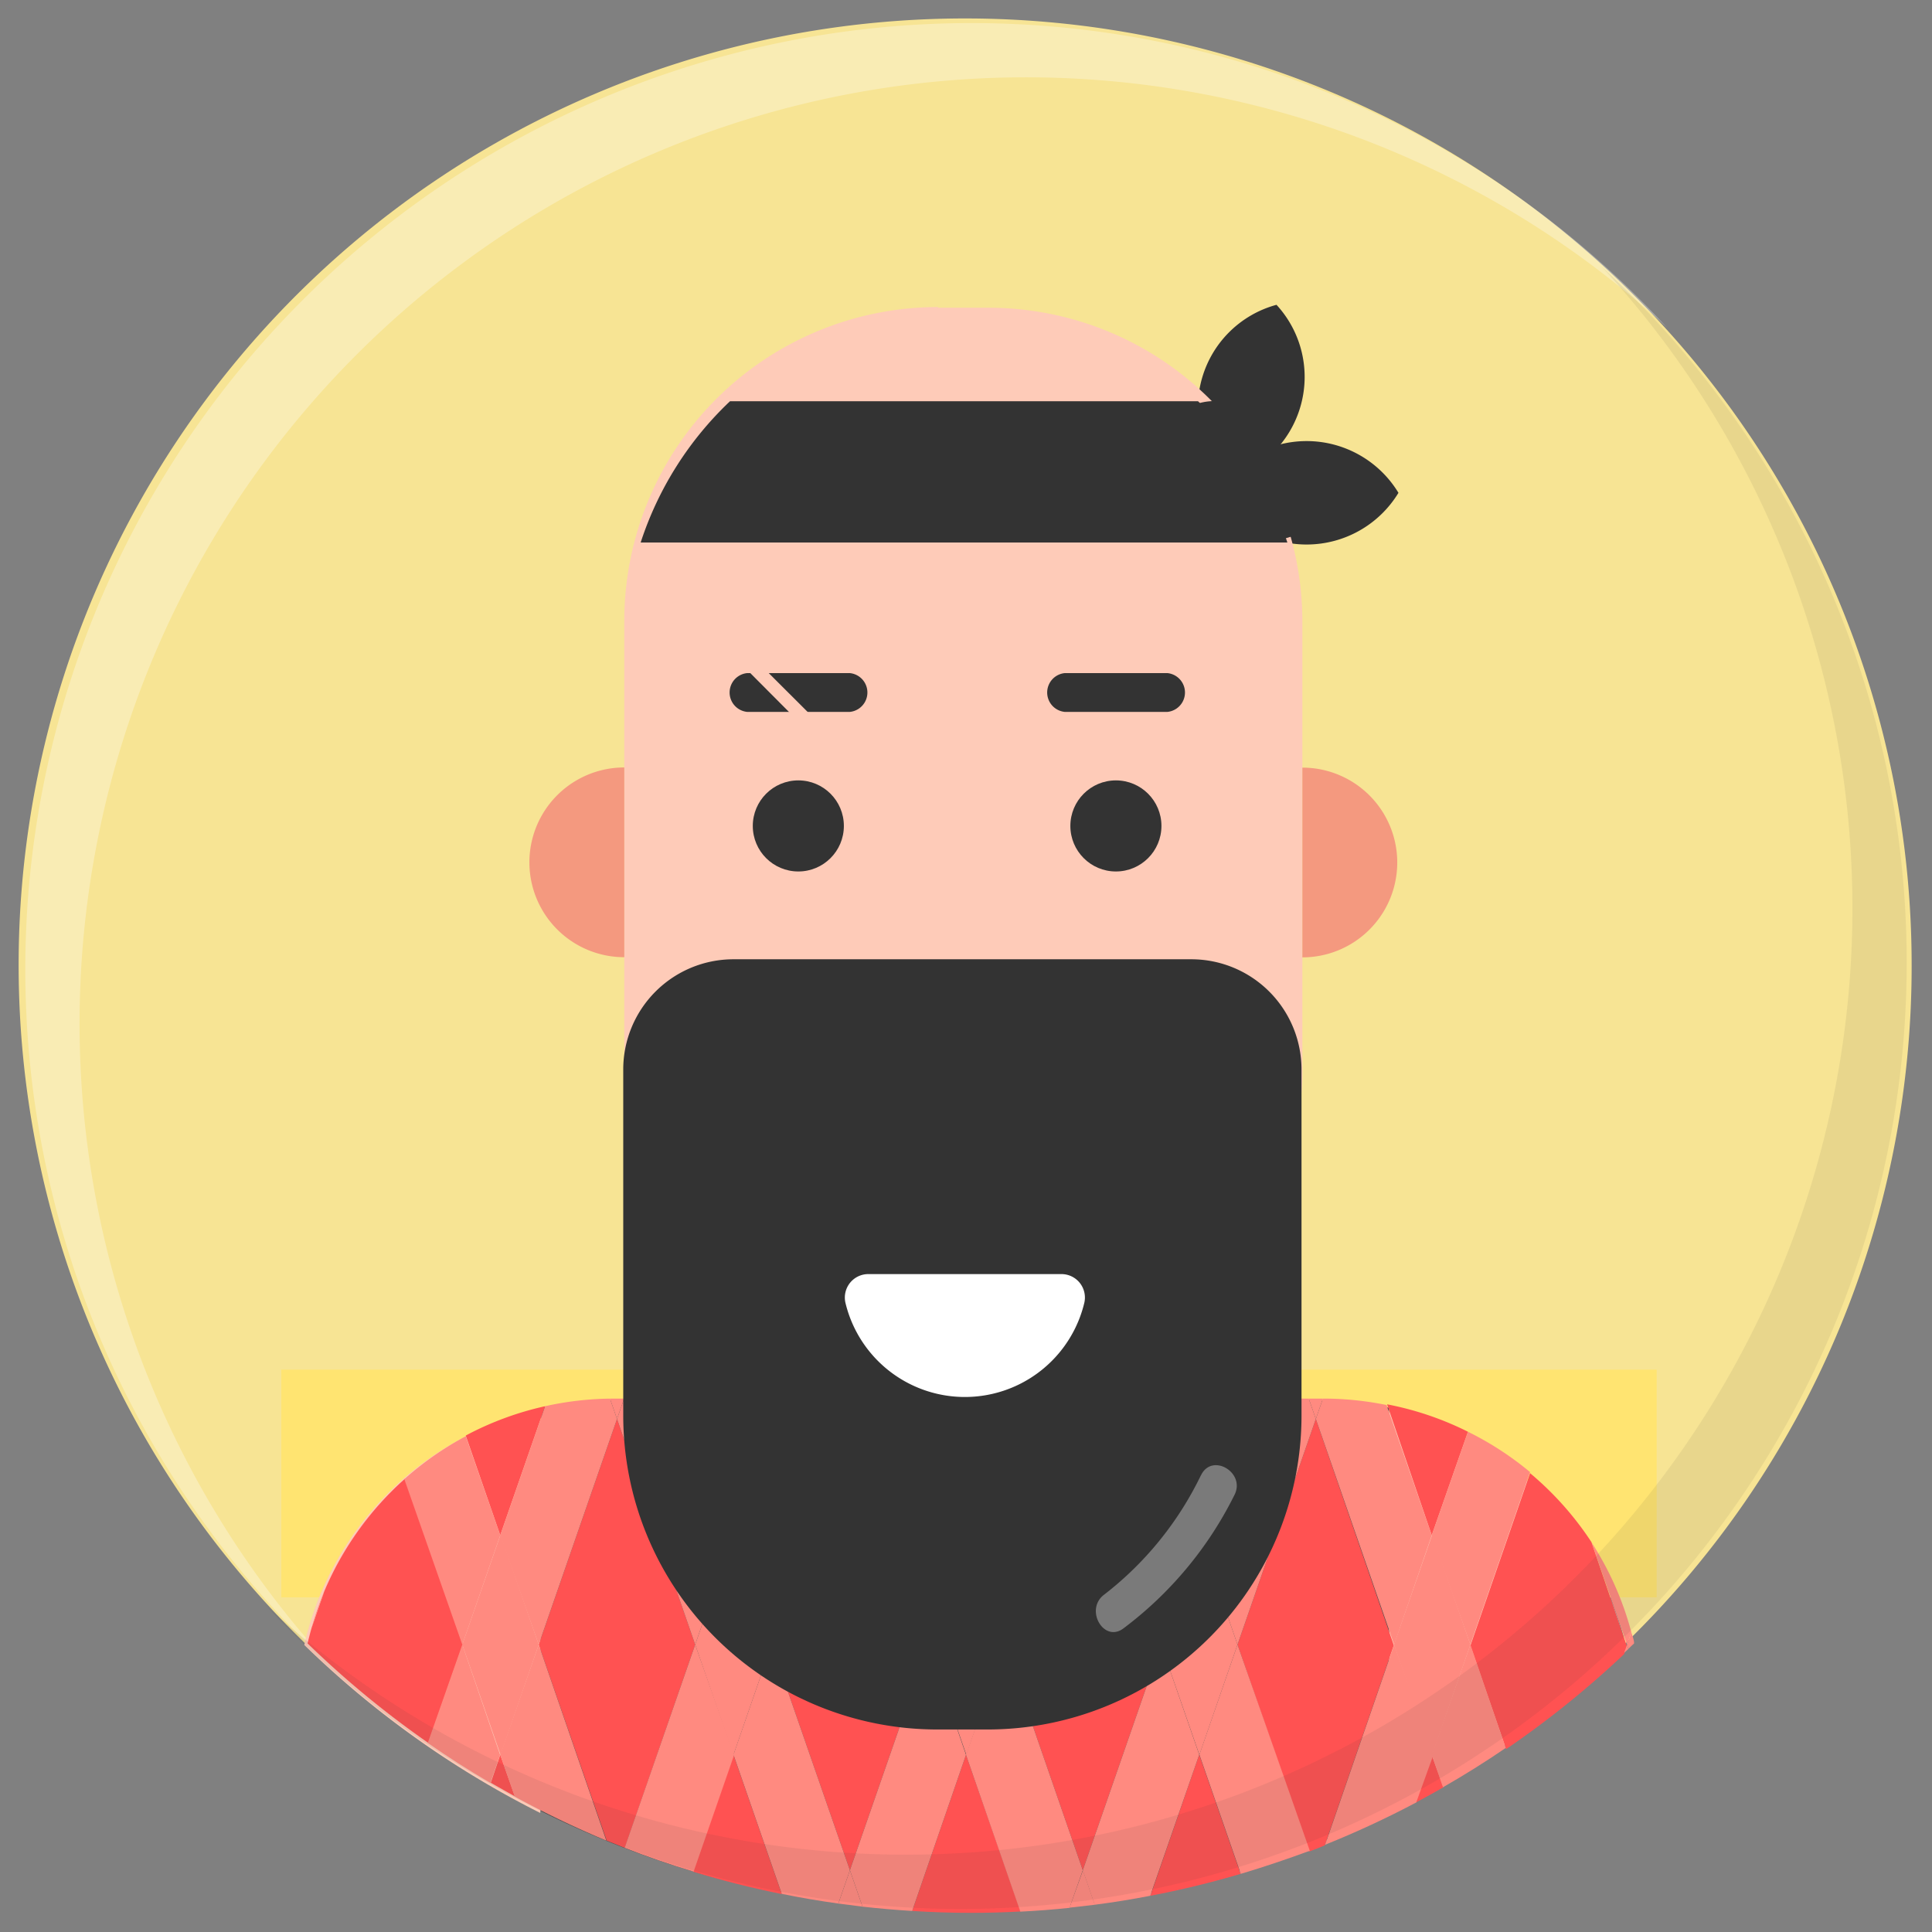 <svg id="Layer_1" data-name="Layer 1" xmlns="http://www.w3.org/2000/svg" viewBox="0 0 112 112"><rect x="0" y="0" width="112" height="112" fill="#808080" stroke="none"/><defs><style>.cls-1{fill:#f7e494;}.cls-2{opacity:0.3;}.cls-3{fill:#fff;}.cls-4{fill:#f4997f;}.cls-5{fill:#333;}.cls-6{fill:#ffe471;}.cls-7{fill:#4d4d4d;}.cls-8{fill:#fecbb8;}.cls-9{fill:none;}.cls-10{fill:#ff5252;}.cls-11{fill:#ff8a80;}.cls-12{opacity:0.35;}.cls-13{opacity:0.08;}</style></defs><title>ji</title><path class="cls-1" d="M110.82,56A54.87,54.87,0,1,0,17.7,95.28,18.12,18.12,0,0,1,35.37,81.16H76.54A18.12,18.12,0,0,1,94.21,95.28,54.7,54.7,0,0,0,110.82,56Z"/><g class="cls-2"><path class="cls-3" d="M96.65,19A54.86,54.86,0,0,0,19.15,96.54,54.86,54.86,0,1,1,96.65,19Z"/></g><path class="cls-3" d="M69.61,83.42A13.42,13.42,0,0,1,55,96.78,13.62,13.62,0,0,1,42.78,83.09h0a3.63,3.63,0,0,1,3.63-3.63H66a3.63,3.63,0,0,1,3.63,3.63Z"/><rect class="cls-4" x="47.36" y="64.88" width="17.67" height="24.93" rx="8.18" ry="8.18"/><path class="cls-5" d="M75.74,25.57a6.23,6.23,0,0,1,5.33,3,6.23,6.23,0,0,1-10.65,0A6.23,6.23,0,0,1,75.74,25.57Z"/><path class="cls-5" d="M75.39,23.56A6.17,6.17,0,0,0,74,17.67a6.17,6.17,0,0,0-2.92,10.14A6.17,6.17,0,0,0,75.39,23.56Z"/><rect class="cls-6" x="16.31" y="79.4" width="79.73" height="13.2"/><path class="cls-7" d="M76.54,81.16H35.37a18.17,18.17,0,0,0-4,.44V105a55,55,0,0,0,49.16,0V81.61A18.17,18.17,0,0,0,76.54,81.16Z"/><path class="cls-8" d="M17.64,95.36a55,55,0,0,0,13.68,9.74V81.69A18.14,18.14,0,0,0,17.64,95.36Z"/><path class="cls-8" d="M80.53,81.74v23.41a55,55,0,0,0,13.68-9.74A18.14,18.14,0,0,0,80.53,81.74Z"/><path class="cls-8" d="M54.38,17.84H57.3A18.2,18.2,0,0,1,75.5,36V62.25A11.84,11.84,0,0,1,63.66,74.09H48A11.84,11.84,0,0,1,36.19,62.25V36a18.2,18.2,0,0,1,18.2-18.2Z"/><circle class="cls-5" cx="64.69" cy="47.88" r="2.64"/><circle class="cls-5" cx="46.28" cy="47.88" r="2.64"/><path class="cls-5" d="M43.32,41.27h5.94a1.13,1.13,0,0,0,0-2.25H43.32a1.13,1.13,0,0,0,0,2.25Z"/><path class="cls-5" d="M61.73,41.27h5.94a1.13,1.13,0,0,0,0-2.25H61.73a1.13,1.13,0,0,0,0,2.25Z"/><path class="cls-4" d="M75.5,44.5a5.5,5.5,0,0,1,0,11"/><path class="cls-4" d="M36.19,55.49a5.5,5.5,0,0,1,0-11"/><path class="cls-9" d="M23.46,85.71l-1.2-3.45-3.47,10A18.25,18.25,0,0,1,23.46,85.71Z"/><path class="cls-9" d="M76.28,108.42l.51-1.48-.91.36Z"/><path class="cls-9" d="M35.77,108.42l.45-1.3-1.05-.42Z"/><path class="cls-9" d="M18.06,94.38l-.33,1,4.54,13.08L24.83,101a55.46,55.46,0,0,1-7-5.77C17.9,95,18,94.67,18.06,94.38Z"/><path class="cls-9" d="M92.26,89.4l-2.48-7.14L88.7,85.37A18.3,18.3,0,0,1,92.26,89.4Z"/><path class="cls-9" d="M89.78,108.42l4.37-12.61a55.43,55.43,0,0,1-6.84,5.51Z"/><path class="cls-10" d="M92.26,89.4a18.3,18.3,0,0,0-3.56-4l-3.46,10,2.07,6a55.43,55.43,0,0,0,6.84-5.51l.16-.47Z"/><path class="cls-10" d="M52.88,110.78c1.12.07,2.26.11,3.4.11q1.45,0,2.89-.08L56,101.73Z"/><path class="cls-10" d="M71.74,95.34l4.15,12,.91-.36,4-11.6L76.28,82.26Z"/><path class="cls-10" d="M40.17,108.5q2.52.77,5.15,1.3l-2.8-8.07Z"/><path class="cls-10" d="M28.45,103.35l1.4.79L29,101.73Z"/><path class="cls-10" d="M85.1,83a18.06,18.06,0,0,0-4.69-1.59L83,89Z"/><polygon class="cls-10" points="45.25 81.08 39.79 81.08 42.52 88.96 45.25 81.08"/><polygon class="cls-10" points="58.76 81.08 53.29 81.08 56.02 88.96 58.76 81.08"/><polygon class="cls-10" points="58.24 95.34 62.77 108.42 67.31 95.34 62.77 82.26 58.24 95.34"/><polygon class="cls-10" points="72.26 81.08 66.79 81.08 69.53 88.96 72.26 81.08"/><path class="cls-10" d="M31.6,81.52A18.06,18.06,0,0,0,27,83.22L29,89Z"/><path class="cls-10" d="M18.79,92.27l-.73,2.11c-.08.29-.16.59-.23.89a55.46,55.46,0,0,0,7,5.77l2-5.7-3.34-9.63A18.25,18.25,0,0,0,18.79,92.27Z"/><path class="cls-10" d="M66.69,109.9q2.66-.51,5.23-1.27l-2.4-6.91Z"/><path class="cls-10" d="M82.07,104.5c.54-.29,1.08-.59,1.61-.89L83,101.73Z"/><path class="cls-10" d="M31.23,95.34l3.94,11.36,1.05.42L40.3,95.34,35.77,82.26Z"/><polygon class="cls-10" points="44.73 95.34 49.27 108.42 53.81 95.34 49.27 82.26 44.73 95.34"/><path class="cls-11" d="M94.15,95.82l.25-.23-.08-.24Z"/><path class="cls-11" d="M85.24,95.34l3.46-10A18.22,18.22,0,0,0,85.1,83L83,89Z"/><path class="cls-11" d="M80.82,95.34l-4,11.6a54.87,54.87,0,0,0,5.28-2.45l1-2.77Z"/><polygon class="cls-11" points="71.74 95.34 76.28 82.26 75.87 81.08 72.26 81.08 69.53 88.96 71.74 95.34"/><path class="cls-11" d="M67.31,95.34l-4.54,13.08.69,2q1.63-.21,3.22-.52l2.84-8.18Z"/><polygon class="cls-11" points="58.24 95.34 62.77 82.26 62.36 81.08 58.76 81.08 56.02 88.96 58.24 95.34"/><path class="cls-11" d="M53.81,95.34l-4.54,13.08.73,2.11q1.43.16,2.88.25L56,101.73Z"/><path class="cls-11" d="M40.3,95.34l-4.09,11.78q1.94.76,4,1.38l2.35-6.77Z"/><polygon class="cls-11" points="44.73 95.34 49.27 82.26 48.86 81.08 45.25 81.08 42.52 88.96 44.73 95.34"/><path class="cls-11" d="M26.8,95.34l-2,5.7q1.76,1.23,3.63,2.32l.56-1.63Z"/><path class="cls-11" d="M31.23,95.34l4.54-13.08-.41-1.18a18.25,18.25,0,0,0-3.76.44L29,89Z"/><path class="cls-11" d="M18.06,94.38l.73-2.11A18.09,18.09,0,0,0,18.06,94.38Z"/><path class="cls-11" d="M31.23,95.34,29,101.73l.84,2.42a54.9,54.9,0,0,0,5.31,2.55Z"/><path class="cls-11" d="M26.8,95.34,29,89l-2-5.74a18.24,18.24,0,0,0-3.56,2.49Z"/><polygon class="cls-11" points="26.8 95.34 29.02 101.73 31.23 95.34 29.02 88.96 26.8 95.34"/><polygon class="cls-11" points="35.77 82.26 40.3 95.34 42.52 88.96 39.79 81.08 36.18 81.08 35.77 82.26"/><path class="cls-11" d="M49.27,108.42,44.73,95.34l-2.21,6.38,2.8,8.07q1.62.33,3.28.56Z"/><path class="cls-11" d="M50,110.53l-.73-2.11-.67,1.93Z"/><polygon class="cls-11" points="40.3 95.34 42.52 101.73 44.73 95.34 42.52 88.96 40.3 95.34"/><path class="cls-11" d="M35.59,81.08h-.23l.41,1.18.41-1.18Z"/><path class="cls-11" d="M62.77,108.42,58.24,95.34,56,101.73l3.15,9.09q1.43-.07,2.85-.22Z"/><polygon class="cls-11" points="49.27 82.26 53.81 95.34 56.02 88.96 53.29 81.08 49.68 81.08 49.27 82.26"/><path class="cls-11" d="M63.47,110.42l-.69-2L62,110.59Z"/><polygon class="cls-11" points="53.81 95.34 56.02 101.73 58.24 95.34 56.02 88.96 53.81 95.34"/><polygon class="cls-11" points="48.86 81.08 49.27 82.26 49.68 81.08 48.86 81.08"/><path class="cls-11" d="M71.74,95.34l-2.21,6.38,2.4,6.91q2-.6,4-1.34Z"/><polygon class="cls-11" points="62.77 82.26 67.31 95.34 69.53 88.96 66.79 81.08 63.18 81.08 62.77 82.26"/><polygon class="cls-11" points="67.31 95.34 69.53 101.73 71.74 95.34 69.53 88.96 67.31 95.34"/><polygon class="cls-11" points="62.36 81.08 62.77 82.26 63.18 81.08 62.36 81.08"/><path class="cls-11" d="M85.24,95.34,83,101.73l.65,1.88q1.87-1.07,3.64-2.28Z"/><path class="cls-11" d="M76.69,81.08l-.41,1.18,4.54,13.08L83,89l-2.62-7.55A18.28,18.28,0,0,0,77,81.08Z"/><polygon class="cls-11" points="80.81 95.34 83.03 101.73 85.24 95.34 83.03 88.96 80.81 95.34"/><polygon class="cls-11" points="75.87 81.08 76.28 82.26 76.69 81.08 75.87 81.08"/><path class="cls-11" d="M94.32,95.34l.25-.72a18.12,18.12,0,0,0-2.31-5.21Z"/><path class="cls-11" d="M94.4,95.58l.33-.31c0-.22-.1-.43-.16-.65l-.25.72Z"/><path class="cls-5" d="M42.52,55.61H69.06A6.39,6.39,0,0,1,75.45,62V82.06a18.2,18.2,0,0,1-18.2,18.2H54.33a18.2,18.2,0,0,1-18.2-18.2V62a6.39,6.39,0,0,1,6.39-6.39Z"/><g class="cls-12"><path class="cls-3" d="M69.62,85.52A19.38,19.38,0,0,1,64,92.45c-1.14.87,0,2.82,1.14,1.94a21.74,21.74,0,0,0,6.43-7.74c.64-1.29-1.3-2.44-1.94-1.14Z"/></g><path class="cls-5" d="M69.45,23.26H42.32a19.65,19.65,0,0,0-5.18,8.19H74.63A19.65,19.65,0,0,0,69.45,23.26Z"/><line class="cls-8" x1="47.29" y1="42.27" x2="42.64" y2="37.62"/><path class="cls-8" d="M47.55,42,42.9,37.36a.38.38,0,0,0-.53.53L47,42.54a.38.38,0,0,0,.53-.53Z"/><g class="cls-13"><path class="cls-5" d="M92.85,15.46A54.86,54.86,0,0,1,15.35,93,54.86,54.86,0,1,0,92.85,15.46Z"/></g><ellipse class="cls-5" cx="70.41" cy="27.29" rx="3.65" ry="4.04"/><ellipse class="cls-5" cx="73.17" cy="29.05" rx="3.65" ry="2.32"/><path class="cls-3" d="M61.53,73.86a1.36,1.36,0,0,1,1.33,1.66,7.12,7.12,0,0,1-13.85,0,1.36,1.36,0,0,1,1.33-1.66Z"/></svg>